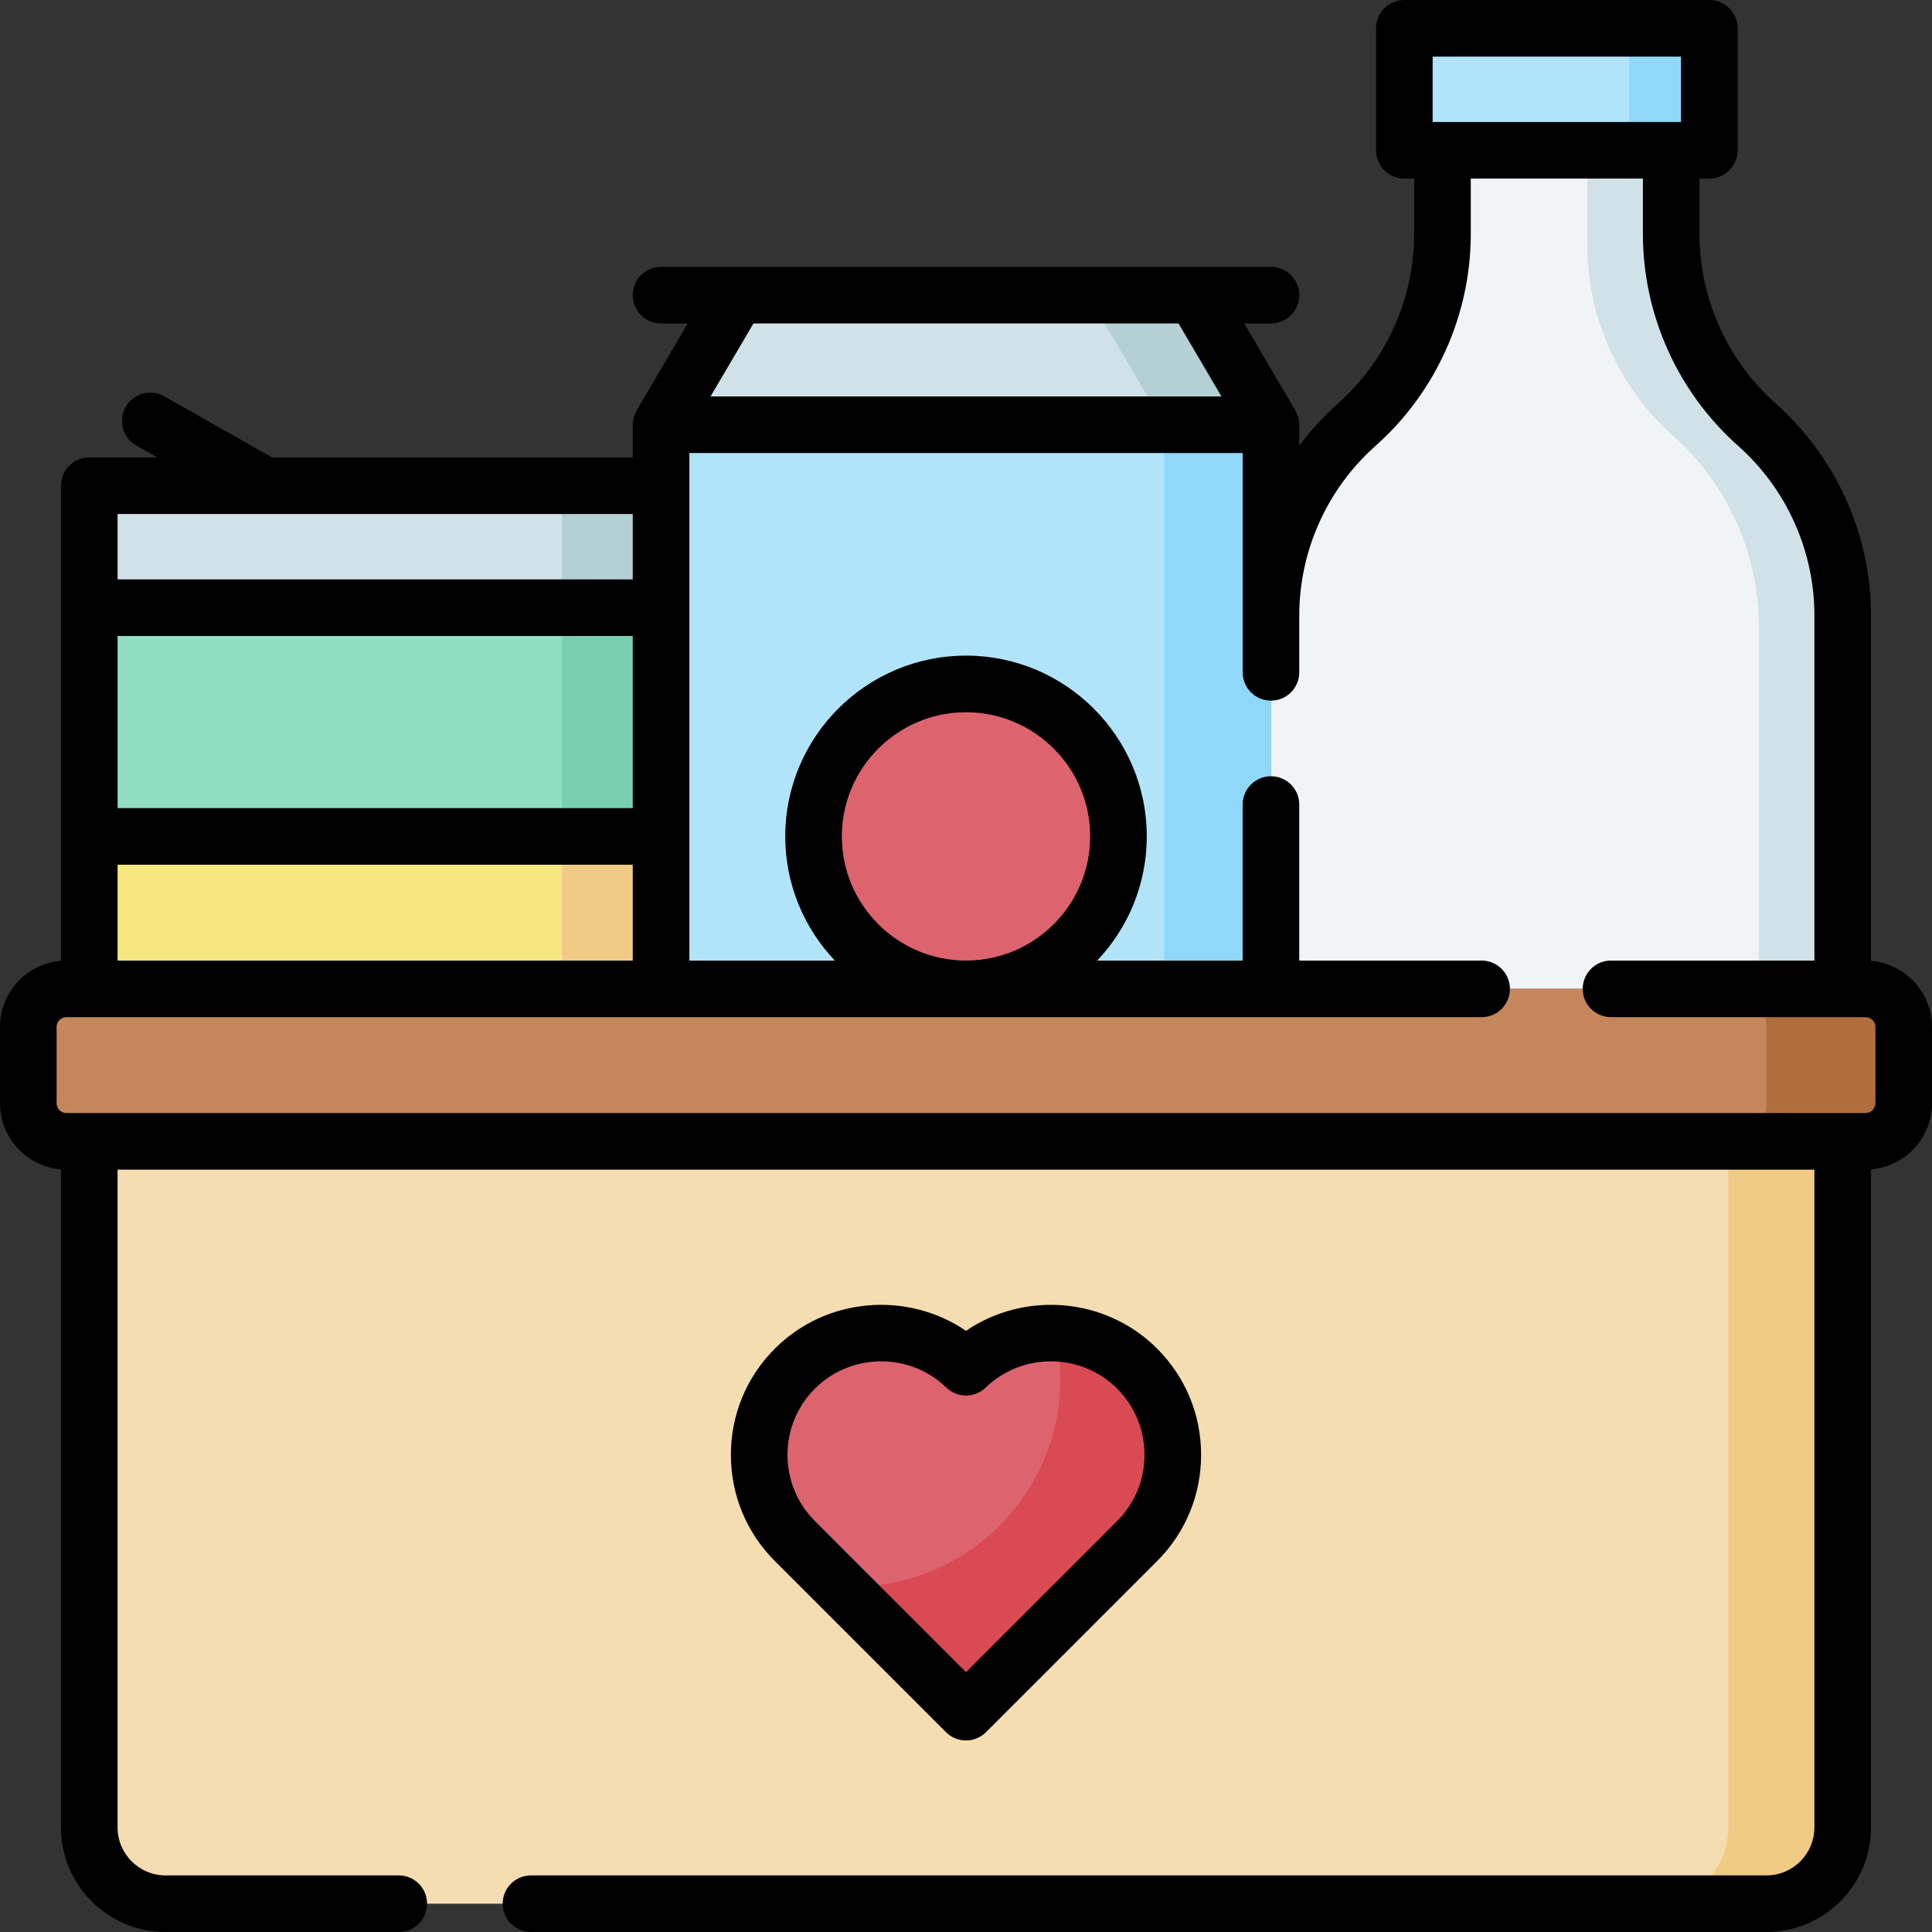 <svg id="Capa_1" enable-background="new 0 0 512 512" height="512" viewBox="0 0 512 512" width="512" xmlns="http://www.w3.org/2000/svg"><rect x="0" y="0" width="512" height="512" fill="#333333" stroke="none"/><g><g><path d="m442.88 61.944v-22.119h-60.61v22.119c0 19.343-8.272 37.762-22.729 50.613-14.457 12.851-22.729 31.27-22.729 50.613v98.891h151.524v-98.891c0-19.343-8.272-37.762-22.729-50.613-14.455-12.851-22.727-31.27-22.727-50.613z" fill="#f1f4f6"/></g><g><path d="m465.609 112.557c-14.457-12.851-22.729-31.27-22.729-50.613v-22.119h-22.224v25.044c0 19.343 8.272 37.762 22.729 50.613 14.457 12.851 22.729 31.27 22.729 50.613v95.965h22.224v-98.89c-.001-19.343-8.272-37.762-22.729-50.613z" fill="#d0e2e7"/></g><g><path d="m23.663 161.045h151.524v60.61h-151.524z" fill="#90dfc3"/></g><g><path d="m23.663 128.72h151.524v32.325h-151.524z" fill="#d0e2e7"/></g><g><path d="m23.663 221.654h151.524v40.407h-151.524z" fill="#f6e781"/></g><g><path d="m148.923 161.045h26.264v60.61h-26.264z" fill="#78d0b1"/></g><g><path d="m148.923 128.72h26.264v32.325h-26.264z" fill="#b4d0d5"/></g><g><path d="m148.923 221.654h26.264v40.407h-26.264z" fill="#f1cb86"/></g><g><g><path d="m175.187 112.557h161.626v149.504h-161.626z" fill="#b1e4f9"/></g><g><path d="m316.61 78.211h-121.22l-20.203 34.346h161.626z" fill="#d0e2e7"/></g><g><path d="m308.528 112.557h28.285v149.504h-28.285z" fill="#90d8f9"/></g><g><path d="m316.61 78.211h-28.285l20.203 34.346h28.285z" fill="#b4d0d5"/></g><g><circle cx="256" cy="221.654" fill="#dd636e" r="40.407"/></g></g><g><path d="m494.398 302.467h-476.796c-5.579 0-10.102-4.523-10.102-10.102v-20.203c0-5.579 4.523-10.102 10.102-10.102h476.797c5.579 0 10.102 4.523 10.102 10.102v20.203c-.001 5.58-4.524 10.102-10.103 10.102z" fill="#c6865c"/></g><g><path d="m494.398 262.061h-36.366c5.579 0 10.102 4.523 10.102 10.102v20.203c0 5.579-4.523 10.102-10.102 10.102h36.366c5.579 0 10.102-4.523 10.102-10.102v-20.203c0-5.579-4.523-10.102-10.102-10.102z" fill="#b16e3d"/></g><g><path d="m468.134 504.5h-424.268c-11.158 0-20.203-9.045-20.203-20.203v-181.83h464.675v181.829c-.001 11.159-9.046 20.204-20.204 20.204z" fill="#f4ddb1"/></g><g><path d="m458.033 302.467v181.829c0 11.158-9.045 20.203-20.203 20.203h30.305c11.158 0 20.203-9.045 20.203-20.203v-181.829z" fill="#efcb84"/></g><g><g><path d="m301.338 362.689c-12.501-12.501-32.688-12.614-45.338-.357-12.651-12.257-32.838-12.144-45.338.357-12.624 12.624-12.624 33.091 0 45.715l45.338 45.338 45.338-45.338c12.624-12.624 12.624-33.091 0-45.715z" fill="#dd636e"/></g><g><path d="m301.338 362.689c-6.021-6.021-13.824-9.159-21.71-9.435.885 3.919 1.368 7.991 1.368 12.178 0 30.405-24.648 55.054-55.054 55.054-1.111 0-2.212-.043-3.307-.108l33.365 33.364 45.338-45.338c12.624-12.624 12.624-33.091 0-45.715z" fill="#da4a54"/></g></g><g><path d="m372.169 7.5h80.813v32.325h-80.813z" fill="#b1e4f9"/></g><g><path d="m431.768 7.5h21.213v32.325h-21.213z" fill="#90d8f9"/></g><g><path d="m495.837 254.634v-91.464c0-21.466-9.202-41.957-25.246-56.218-12.844-11.418-20.211-27.822-20.211-45.008v-14.619h2.602c4.143 0 7.5-3.358 7.5-7.5v-32.325c0-4.142-3.357-7.5-7.5-7.5h-80.813c-4.143 0-7.5 3.358-7.5 7.5v32.325c0 4.142 3.357 7.5 7.5 7.5h2.602v14.619c0 17.186-7.367 33.59-20.211 45.008-3.818 3.394-7.235 7.149-10.246 11.178v-5.572c-.227-1.536.202-1.218-1.035-3.803l-13.555-23.043h7.09c4.143 0 7.5-3.358 7.5-7.5s-3.357-7.5-7.5-7.5h-161.627c-4.143 0-7.5 3.358-7.5 7.5s3.357 7.5 7.5 7.5h7.09l-13.555 23.043c-.148.246-1.069 2.09-1.035 3.803v8.663h-95.58l-28.585-16.198c-3.604-2.043-8.181-.776-10.223 2.827-2.042 3.604-.776 8.181 2.828 10.223l5.554 3.147h-18.018c-4.143 0-7.5 3.358-7.5 7.5v125.914c-9.033.736-16.163 8.309-16.163 17.529v20.203c0 9.22 7.13 16.793 16.163 17.529v174.402c0 15.275 12.428 27.703 27.703 27.703h61.813c4.143 0 7.5-3.358 7.5-7.5s-3.357-7.5-7.5-7.5h-61.813c-7.005 0-12.703-5.699-12.703-12.703v-174.33h449.674v174.33c0 7.004-5.698 12.703-12.703 12.703h-327.413c-4.143 0-7.5 3.358-7.5 7.5s3.357 7.5 7.5 7.5h327.413c15.275 0 27.703-12.428 27.703-27.703v-174.403c9.033-.736 16.163-8.309 16.163-17.529v-20.203c0-9.219-7.13-16.792-16.163-17.528zm-116.168-239.634h65.813v17.325h-65.813zm-67.349 70.711 11.38 19.346h-135.4l11.38-19.346zm-281.157 168.85v-25.407h136.523v25.407zm136.524-40.407h-136.524v-45.609h136.523v45.609zm0-77.934v17.325h-136.524v-17.325zm329.313 156.146c0 1.435-1.167 2.602-2.602 2.602h-476.796c-1.435 0-2.602-1.167-2.602-2.602v-20.203c0-1.435 1.167-2.602 2.602-2.602h375.041c4.143 0 7.5-3.358 7.5-7.5s-3.357-7.5-7.5-7.5h-48.329v-41.347c0-4.142-3.357-7.5-7.5-7.5s-7.5 3.358-7.5 7.5v41.347h-38.546c8.134-8.59 13.139-20.171 13.139-32.907 0-26.416-21.49-47.906-47.906-47.906s-47.906 21.491-47.906 47.906c0 12.736 5.005 24.317 13.139 32.907h-38.546v-134.504h146.627v58.119c0 4.142 3.357 7.5 7.5 7.5s7.5-3.358 7.5-7.5v-15.006c0-17.186 7.367-33.59 20.211-45.007 16.044-14.262 25.246-34.753 25.246-56.219v-14.619h45.609v14.619c0 21.466 9.202 41.957 25.246 56.219 12.844 11.417 20.211 27.822 20.211 45.007v91.391h-53.908c-4.143 0-7.5 3.358-7.5 7.5s3.357 7.5 7.5 7.5h67.47c1.435 0 2.602 1.167 2.602 2.602v20.203zm-273.906-70.712c0-18.145 14.762-32.906 32.906-32.906s32.906 14.762 32.906 32.906c0 18.145-14.762 32.907-32.906 32.907s-32.906-14.762-32.906-32.907z"/><path d="m256 461.242c1.989 0 3.896-.79 5.304-2.197l45.338-45.338c7.521-7.522 11.664-17.523 11.664-28.161s-4.143-20.639-11.664-28.161c-13.666-13.667-35.15-15.268-50.642-4.699-15.487-10.568-36.976-8.967-50.641 4.699-7.522 7.521-11.665 17.522-11.665 28.161 0 10.638 4.143 20.639 11.664 28.161l45.338 45.338c1.408 1.407 3.315 2.197 5.304 2.197zm-47.306-75.696c0-6.631 2.582-12.865 7.271-17.554 4.813-4.813 11.179-7.224 17.55-7.224 6.237 0 12.48 2.313 17.266 6.95 2.908 2.818 7.529 2.818 10.438 0 9.674-9.373 25.292-9.25 34.815.274h.001c4.688 4.689 7.271 10.923 7.271 17.554s-2.582 12.865-7.271 17.554l-40.035 40.036-40.034-40.035c-4.69-4.689-7.272-10.924-7.272-17.555z"/></g></g></svg>